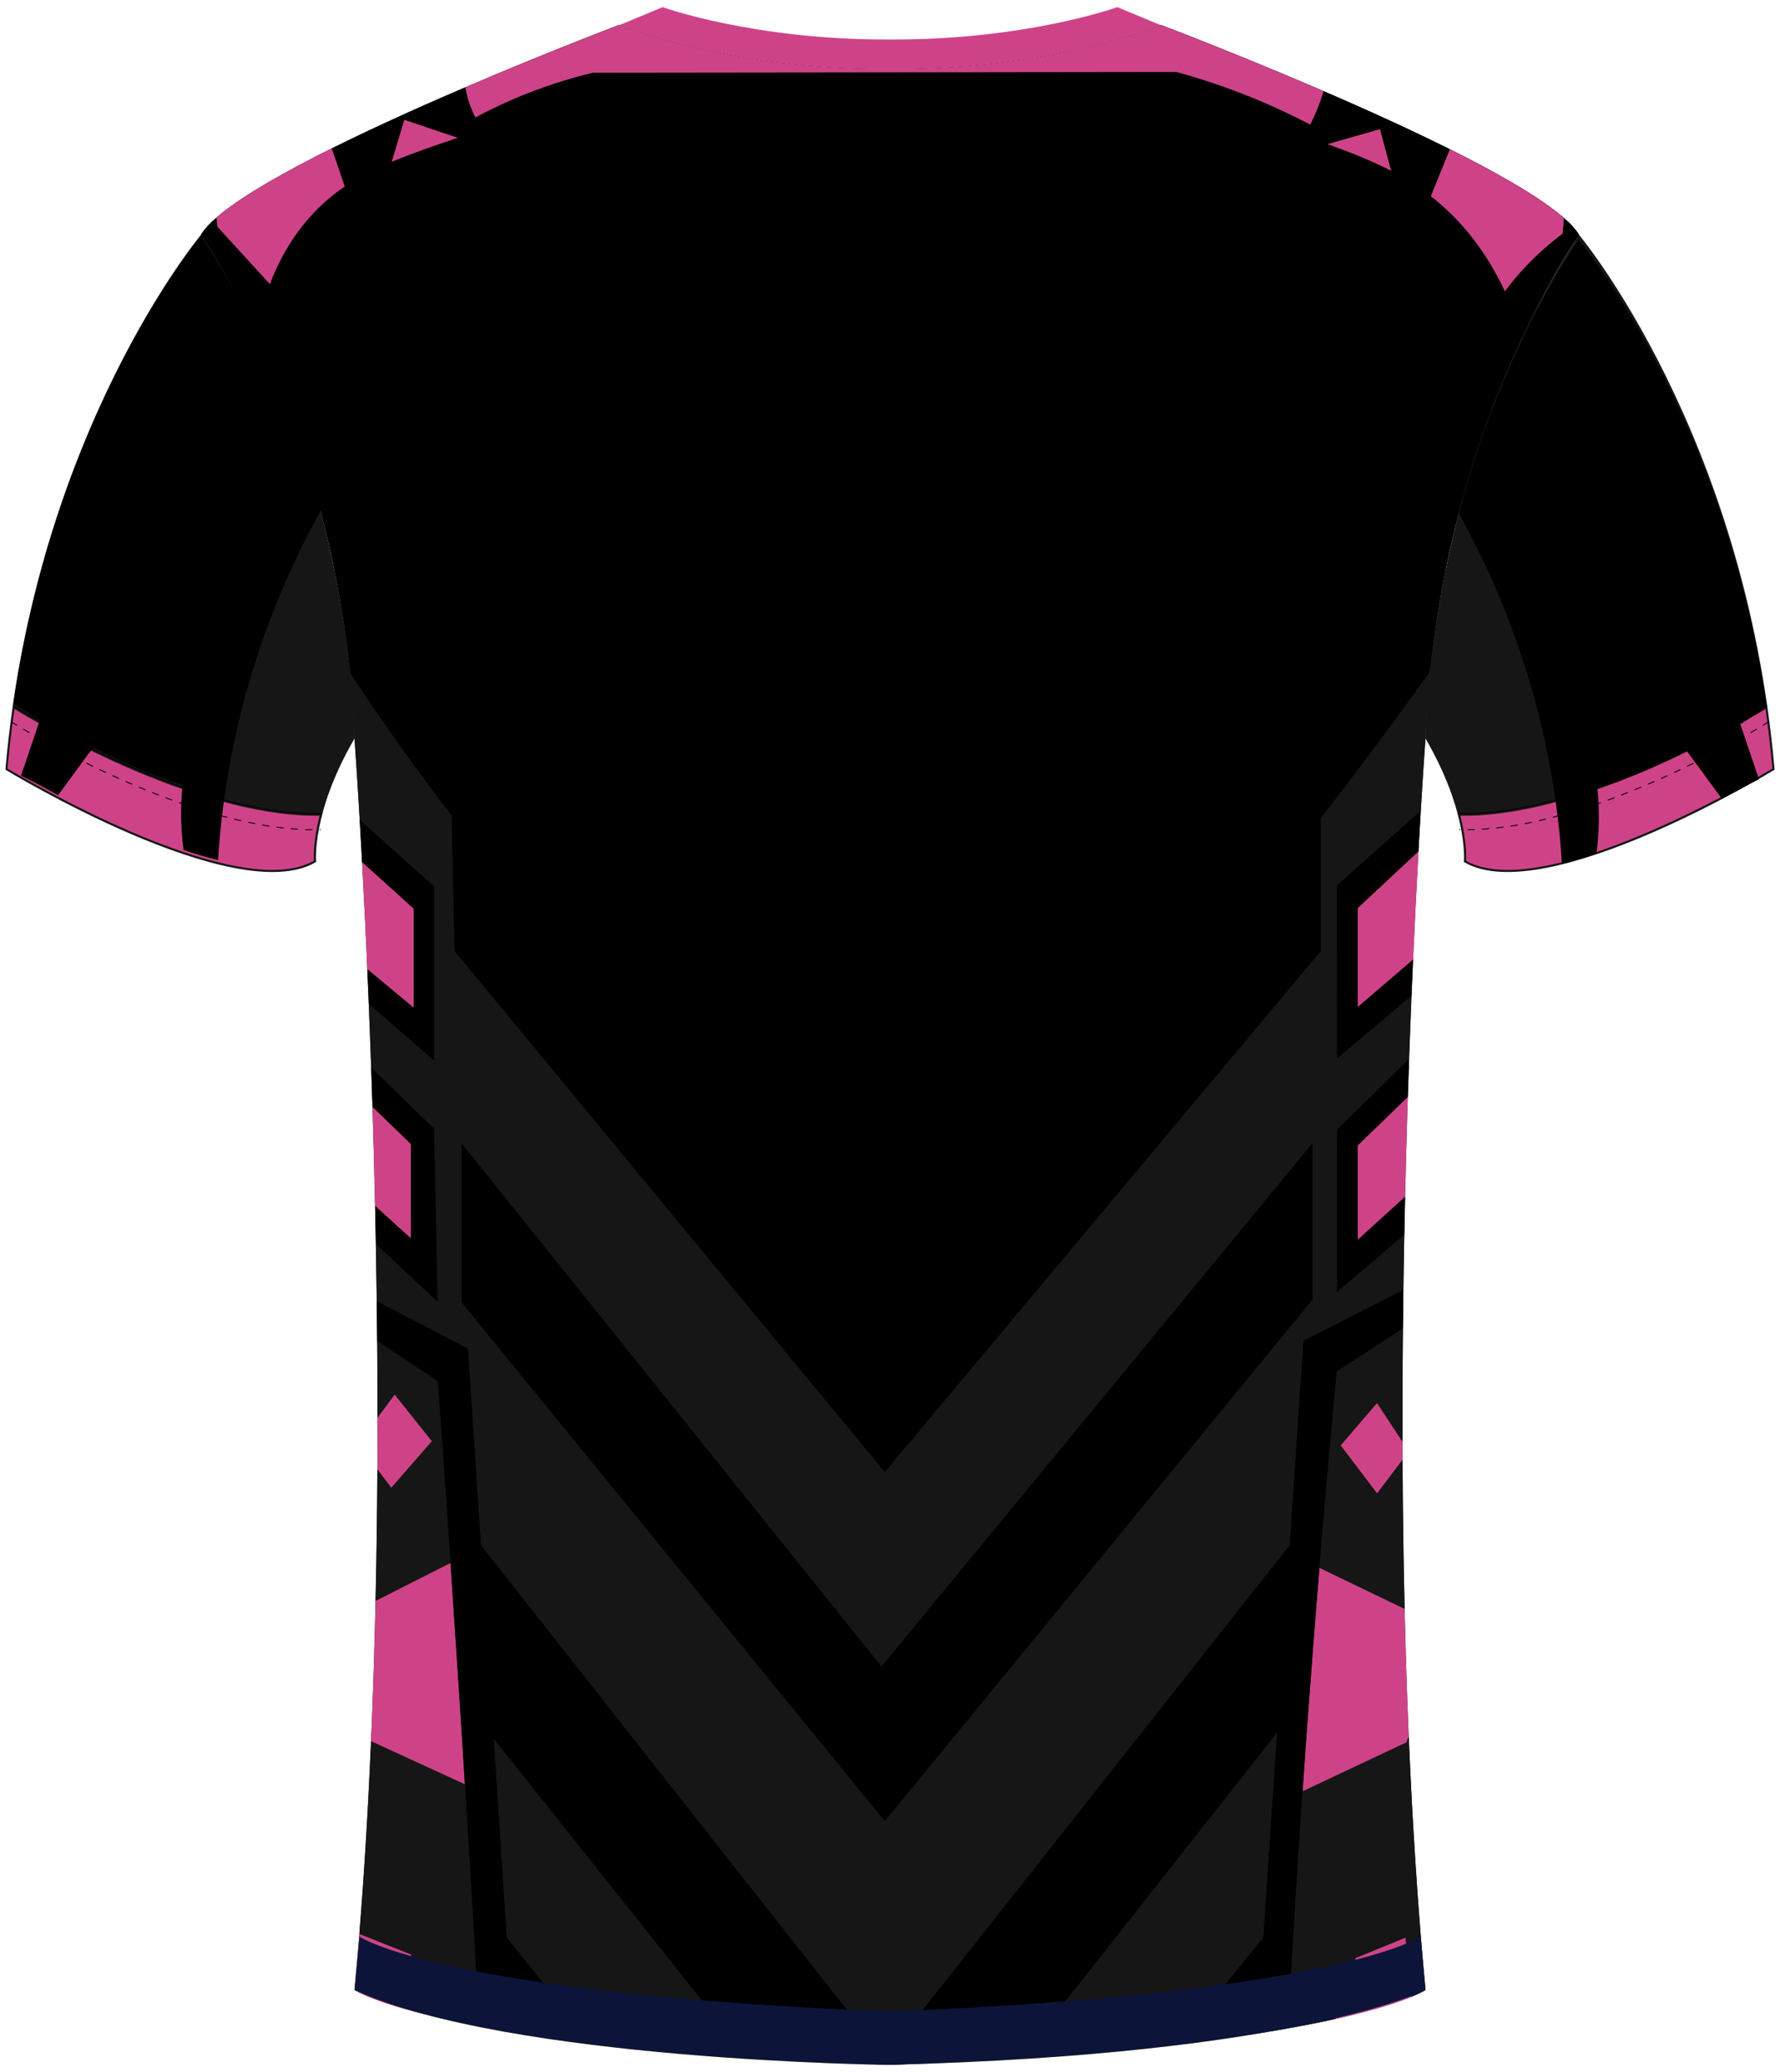 <?xml version="1.0" encoding="utf-8"?>
<!-- Generator: Adobe Illustrator 19.1.0, SVG Export Plug-In . SVG Version: 6.00 Build 0)  -->
<svg version="1.1" id="Layer_1" xmlns="http://www.w3.org/2000/svg" xmlns:xlink="http://www.w3.org/1999/xlink" x="0px" y="0px"
	 viewBox="0 0 495 576" style="enable-background:new 0 0 495 576;" xml:space="preserve">
<style type="text/css">
	<![CDATA[
	@font-face{font-family:'codaheavy';src:url('/fonts/coda-heavy-webfont.woff') format('woff')}
	text{font-family:Impact,codaheavy,sans-serif}
	.Number.fill{fill:#000}
	.NumberOutline.stroke{fill:none;stroke:#777;stroke-width:2.5}
	.Colour1.fill{fill:#161616;}
	.Colour2.fill{fill:#000000;}
	.Colour3.fill{fill:#CE4388;}
	.NeckAndArmTrim.fill{fill:#CE4388;}
	.BottomHem.fill{fill:#0D143A;}
	.st0{fill:none;stroke:#000000;stroke-width:0.25;stroke-miterlimit:10;stroke-dasharray:2;}
	.st1{fill:#EFD50D;}
	.st2{fill:none;stroke:#000000;stroke-width:0.25;stroke-miterlimit:10;}
	.st3{fill:#19181C;}
	]]>
</style>
<path class="Colour1 fill" d="M247.84,573.99c125.4-4.97,148.57-20.8,148.57-20.8c-14.4-153.63,0-347.89,0-347.89
	c2.98-84.25,42.71-140,42.71-140C427.95,46.71,322.8,6.94,322.8,6.94l-0.12,0.01c0,0-30.18,12.46-75.18,12.25l-0.43,0
	c-44.76,0.14-74.75-12.25-74.75-12.25l-0.12-0.01c0,0-105.15,39.77-116.33,58.35c0,0,39.73,55.75,42.71,140
	c0,0,14.4,194.27,0,347.89c0,0,23.18,15.83,148.59,20.8L247.84,573.99z"/>
<g>
	<path class="st0" d="M395.05,542.81c0,0-23,15.86-147.55,20.81"/>
	<path class="st0" d="M247.5,563.62c-124.55-4.96-147.55-20.81-147.55-20.81"/>
</g>
<g>
	<path class="st1" d="M247.5,559.16c124.55-4.96,147.55-20.81,147.55-20.81l1.37,14.84c0,0-34.6,17.87-149.34,20.81
		c0,0-105.75-1.2-148.49-20.81l1.37-14.84C99.95,538.35,122.95,554.21,247.5,559.16"/>
</g>
<g>
	<path class="st2" d="M395.05,538.35c0,0-23,15.86-147.55,20.81"/>
	<path class="st2" d="M247.5,559.16c-124.55-4.96-147.55-20.81-147.55-20.81"/>
</g>
<g>
	<path class="st0" d="M247.5,563.62c124.55-4.96,147.55-20.81,147.55-20.81"/>
	<path class="st0" d="M247.5,563.62c-124.55-4.96-147.55-20.81-147.55-20.81"/>
</g>
<g>
</g>
<g>
</g>
<path class="Colour3 fill" d="M377.58,279.96l15.39-13.18c0.51-11.4,1.03-21.54,1.5-30.13l-16.88,15.75V279.96z"/>
<path class="Colour3 fill" d="M114.25,317.98l-10.67-10.33c0.28,8.83,0.53,18.05,0.73,27.59l9.93,9V317.98z"/>
<path class="Colour3 fill" d="M115.09,252.63l-14.39-13.02c0.47,8.62,0.97,18.64,1.45,29.82l12.94,10.75V252.63z"/>
<path class="Colour3 fill" d="M363.36,481.83c-0.39,5.4-0.76,10.78-1.14,16.15l28.88-13.59l0.66-1.57c-0.5-11.87-0.88-23.76-1.16-35.6
	l-23.69-11.41C365.66,451.04,364.48,466.37,363.36,481.83z"/>
<path class="Colour3 fill" d="M377.58,344.65l13.16-11.94c0.22-9.63,0.48-18.93,0.76-27.82l-13.92,13.48V344.65z"/>
<path class="Colour3 fill" d="M382.95,415.17l7.09-9.34c-0.01-1.7-0.01-3.39-0.02-5.08l-7.08-10.77l-10.15,11.82L382.95,415.17z"/>
<path class="Colour3 fill" d="M390.89,538.6l-13.9,5.68l-5.67,16.97c10.94-2.43,17.46-4.65,21.1-6.14L390.89,538.6z"/>
<path class="Colour3 fill" d="M99.94,537.59c-0.42,5.24-0.87,10.44-1.35,15.59c0,0,4.72,3.22,21.38,7.21l-5.69-17.11L99.94,537.59z"/>
<path class="Colour3 fill" d="M128.16,477.96c-0.93-14.55-1.9-29.06-2.88-43.51L104.45,445c-0.29,12.98-0.7,26.04-1.26,39.06l26.11,11.99
	C128.92,490.03,128.55,483.99,128.16,477.96z"/>
<path class="Colour3 fill" d="M120.12,400.62l-10.37-13l-4.77,6.44c0,4.78-0.01,9.59-0.04,14.43l3.86,5.12L120.12,400.62z"/>
<path class="Colour2 fill" d="M245.14,463.22l119.92-145.56v43.58l-119,145.06l-117.8-144.32v-44.32L245.14,463.22z M383.12,186.46
	c-45.59,65.65-93.29,119.1-137.06,161.74c-41.16-43.67-84.41-94.58-127.07-153.35c-9.06-12.49-17.76-24.87-26.12-37.11
	c1.91,9.26,3.46,19.09,4.49,29.42c9.49,14.35,18.97,27.55,28.21,39.6c0.26,12.53,0.51,25.07,0.78,37.59l119.71,144.91l121.33-144.93
	v-37.91c9.99-12.6,20.29-26.61,30.56-42.05c1-9.11,2.4-17.81,4.08-26.06C395.98,167.61,389.69,177,383.12,186.46z M355.09,481.74
	l3.51-52.2L246.05,572.03L133.79,429.54l3.56,53.89l70.36,88.44c11.88,0.82,24.99,1.54,39.47,2.12l0.67,0
	c13.1-0.52,25.07-1.16,36.02-1.88l71.22-90.34V481.74z M351.25,538.6l-24,29.67c8.32-0.96,15.69-1.96,22.2-2.97L351.25,538.6z
	 M140.98,538.6l1.73,26.25c6.35,1.03,13.57,2.05,21.75,3.03L140.98,538.6z M391.51,304.89c0.12-3.59,0.23-7.12,0.36-10.57
	l-20.11,19.69v45.27l18.77-16.03c0.07-3.55,0.14-7.07,0.22-10.54l-13.16,11.94v-26.28L391.51,304.89z M371.75,264.34v30.03
	l20.78-17.56c0.14-3.44,0.29-6.79,0.43-10.04l-15.39,13.18v-27.57l16.88-15.75c0.23-4.14,0.45-7.92,0.65-11.31l-23.36,20.78V264.34z
	 M120.76,246.4l-20.73-18.53c0.21,3.55,0.43,7.46,0.66,11.73l14.39,13.02v27.55l-12.94-10.75c0.14,3.14,0.27,6.37,0.41,9.68
	l18.2,15.81V246.4z M120.76,313.75l-17.54-17.04c0.12,3.57,0.25,7.23,0.36,10.95l10.67,10.33v26.26l-9.93-9
	c0.08,3.5,0.15,7.04,0.21,10.61l17.2,16.12L120.76,313.75z M362.22,497.98c0.37-5.37,0.75-10.75,1.14-16.15
	c1.12-15.47,2.3-30.79,3.56-46.01c0.95-11.5,1.93-22.93,2.97-34.28c0.61-6.78,1.23-13.54,1.87-20.28l18.39-11.95
	c0.04-3.64,0.08-7.26,0.13-10.84l-27.84,14.26l-3.82,56.81l-3.51,52.2v0.02l-3.84,56.84l-1.8,26.7c3.12-0.48,6.04-0.97,8.77-1.46
	C359.38,542.11,360.71,520.16,362.22,497.98z M140.98,538.6l-3.64-55.17l-3.56-53.89l-3.61-54.68l-25.41-13.16
	c0.05,3.68,0.09,7.39,0.12,11.12l16.83,11.13c0.4,5.49,0.79,10.98,1.18,16.48c0.81,11.31,1.6,22.65,2.38,34.02
	c0.98,14.46,1.94,28.96,2.88,43.51c0.39,6.03,0.76,12.07,1.13,18.09c1.41,22.49,2.71,44.85,3.96,67.16c2.92,0.55,6.06,1.1,9.46,1.65
	L140.98,538.6z"/>
<path class="Colour1 fill" d="M371.75,246.11l23.36-20.78c0.76-12.79,1.3-20.04,1.3-20.04c0.25-7.19,0.78-14.17,1.52-20.92
	c-10.26,15.45-20.57,29.46-30.56,42.05v37.91L246.05,409.26L126.34,264.35c-0.26-12.52-0.51-25.05-0.78-37.59
	c-9.24-12.06-18.72-25.25-28.21-39.6c0.59,5.88,1.01,11.93,1.23,18.13c0,0,0.61,8.21,1.45,22.58l20.73,18.53v48.51l-18.2-15.81
	c0.23,5.63,0.45,11.5,0.66,17.59l17.54,17.04l0.96,48.23l-17.2-16.12c0.1,5.2,0.18,10.48,0.25,15.83l25.41,13.16l3.61,54.68
	l112.27,142.49L358.6,429.54l3.82-56.81l27.84-14.26c0.07-5.15,0.16-10.22,0.25-15.22l-18.77,16.03v-45.27l20.11-19.69
	c0.22-6.07,0.44-11.92,0.67-17.51l-20.78,17.56v-30.03V246.11z M365.05,361.23l-119,145.06l-117.8-144.32v-44.32l116.88,145.56
	l119.92-145.56V361.23z M327.25,568.27c-12.28,1.41-26.64,2.73-43.38,3.83l71.22-90.34l-3.84,56.84L327.25,568.27z M207.7,571.87
	c-16.77-1.16-31.08-2.53-43.24-3.99l-23.48-29.28l-3.64-55.17L207.7,571.87z M371.32,561.25c-3.81,0.85-8.15,1.72-13.1,2.59
	c1.16-21.74,2.49-43.69,4-65.86l28.88-13.59l0.66-1.57c1.01,23.84,2.51,47.55,4.65,70.36c0,0-1.07,0.73-3.99,1.92l-1.54-16.51
	l-13.9,5.68L371.32,561.25z M133.26,563.2c-5.1-0.96-9.51-1.9-13.29-2.81l-5.69-17.11l-14.34-5.69c1.41-17.54,2.47-35.5,3.25-53.54
	l26.11,11.99C130.7,518.53,132.01,540.9,133.26,563.2z M390.14,369.31c-0.1,10.27-0.14,20.77-0.12,31.44l-7.08-10.77l-10.15,11.82
	l-2.91-0.26c0.61-6.78,1.23-13.54,1.87-20.28L390.14,369.31z M382.95,415.17l7.09-9.34c0.06,13.61,0.24,27.46,0.57,41.39
	l-23.69-11.41c0.95-11.5,1.93-22.93,2.97-34.28l2.91,0.26L382.95,415.17z M104.98,394.06c0-7.17-0.03-14.26-0.09-21.24l16.83,11.13
	c0.4,5.49,0.79,10.98,1.18,16.48l-2.78,0.2l-10.37-13L104.98,394.06z M125.28,434.44L104.45,445c0.27-12.28,0.43-24.49,0.5-36.51
	l3.86,5.12l11.32-12.98l2.78-0.2C123.71,411.73,124.51,423.07,125.28,434.44z"/>
<path class="Colour2 fill" d="M247.37,361.69c48.01-46.77,100.06-104.68,150.33-175.07c7.5-73.72,41.43-121.33,41.43-121.33
	C427.95,46.71,322.8,6.94,322.8,6.94l-0.12,0.01c0,0-30.18,12.46-75.18,12.25l-0.43,0c-44.76,0.14-74.75-12.25-74.75-12.25
	l-0.12-0.01c0,0-105.15,39.77-116.33,58.35c0,0,31.61,44.37,40.55,113.75c0.87,1.2,1.72,2.39,2.6,3.6
	C148.83,251.25,199.33,310.7,247.37,361.69z"/>
<path class="Colour1 fill" d="M439.12,65.29c0,0,46.18,55.01,54.38,148.67c0,0-64.06,39.03-86.41,25.65c0,0,1.37-13.63-10.68-34.32
	C396.42,205.29,396.29,131.08,439.12,65.29z"/>
<path class="Colour1 fill" d="M55.88,65.29c0,0-46.18,55.01-54.38,148.67c0,0,64.06,39.03,86.41,25.65c0,0-1.37-13.63,10.68-34.32
	C98.58,205.29,98.71,131.08,55.88,65.29z"/>
<path class="NeckAndArmTrim fill" d="M419.26,241.83c-4.7,0-8.59-0.85-11.56-2.53c0.07-1.29,0.13-5.73-1.6-12.55
	c0.35,0.01,0.69,0.01,1.04,0.01c34.14,0,77.58-25.84,83.83-29.67c0.77,5.38,1.41,10.9,1.91,16.57
	C488.8,216.11,445.19,241.83,419.26,241.83z"/>
<path class="NeckAndArmTrim fill" d="M2.1,213.66c0.5-5.66,1.15-11.19,1.91-16.57c6.25,3.83,49.69,29.67,83.83,29.67
	c0.35,0,0.7-0.01,1.04-0.01c-1.73,6.82-1.67,11.26-1.6,12.55c-2.97,1.68-6.85,2.53-11.56,2.53C49.81,241.83,6.2,216.11,2.1,213.66z"
	/>
<g>
	<path class="st2" d="M3.57,196.13c0,0,48.93,31.06,86.1,30.03"/>
	<path class="st0" d="M3.03,200.59c0,0,48.93,31.06,86.1,30.03"/>
	<path class="st2" d="M491.43,196.13c0,0-48.93,31.06-86.1,30.03"/>
	<path class="st0" d="M491.97,200.59c0,0-48.93,31.06-86.1,30.03"/>
</g>
<path class="Colour2 fill" d="M364.39,34.65l-3.01,2.7c-0.63-0.21-1.26-0.43-1.9-0.64c-14.15-4.87-26.29-7.36-34.61-8.73l-158.21-0.41
	c-8.09,1.58-19.71,4.21-33.33,8.73l-1.2-3.63c4.23-2.26,9.07-4.55,14.47-6.69c6.61-2.59,12.78-4.43,18.26-5.76l162.31-0.19
	c6.17,1.69,12.93,3.89,20.11,6.77C353.61,29.31,359.29,31.99,364.39,34.65z"/>
<path class="Colour3 fill" d="M60.17,60.53c6.5-5.66,18.42-12.46,32.12-19.28l3.61,10.59c-3.09,2.08-5.91,4.46-8.59,7.27
	c-2.94,3.08-8.28,9.42-12.28,19.91c-4.86-5.32-9.73-10.65-14.6-15.97C60.33,62.29,60.24,61.44,60.17,60.53z M402.72,58.69
	c3.64,3.45,10.33,10.57,15.77,22.31h0.01c2.16-2.88,4.86-6.07,8.2-9.31c2.72-2.66,5.4-4.87,7.86-6.72c0.16-1.37,0.28-2.83,0.37-4.35
	c-6.41-5.62-18.19-12.36-31.77-19.14l-5.29,13.03C399.52,55.8,401.12,57.19,402.72,58.69z M386.91,47.52l-3.13-11.67l-14.67,4.2
	C375.67,42.39,381.52,44.71,386.91,47.52z M132.15,32.66c4.23-2.26,9.07-4.55,14.47-6.69c6.61-2.59,12.78-4.43,18.26-5.76
	l162.31-0.19c6.17,1.69,12.93,3.89,20.11,6.77c6.31,2.52,11.99,5.2,17.09,7.86c0.99-1.93,1.99-4.2,2.9-6.77
	c0.3-0.86,0.57-1.7,0.81-2.52C343.84,14.9,322.8,6.94,322.8,6.94l-0.12,0.01c0,0-30.18,12.46-75.18,12.25l-0.43,0
	c-44.76,0.14-74.75-12.25-74.75-12.25l-0.12-0.01c0,0-19.63,7.42-42.82,17.35c0.08,0.43,0.15,0.87,0.25,1.32
	C130.28,28.53,131.26,30.9,132.15,32.66z M127.33,38.29l-14.92-5.03l-3.52,11.75C114.17,42.79,120.2,40.68,127.33,38.29z"/>
<path class="Colour2 fill" d="M367.29,27.88c0.3-0.86,0.57-1.7,0.81-2.52c11.6,5,23.94,10.58,35.06,16.13l-5.29,13.03
	c-3.48-2.71-7.09-4.98-10.96-6.99l-3.13-11.67l-14.67,4.2c-1.9-0.67-3.85-1.36-5.87-2.06c-0.62-0.22-1.22-0.43-1.85-0.64l3.01-2.7
	C365.38,32.71,366.38,30.45,367.29,27.88z M434.93,60.63c-0.09,1.52-0.21,2.98-0.37,4.35c-2.46,1.85-5.14,4.06-7.86,6.72
	c-3.34,3.24-6.04,6.43-8.2,9.31h-0.01c0.18,0.37,0.34,0.75,0.52,1.14c0.99,2.21,1.92,4.57,2.79,7.1c0.51,1.49,0.99,3.05,1.44,4.66
	c8.58-18.35,15.88-28.61,15.88-28.61C438.26,63.85,436.83,62.29,434.93,60.63z M95.91,51.85c3.83-2.6,8.06-4.77,12.98-6.84
	l3.52-11.75l14.92,5.03c1.92-0.64,3.93-1.3,6.02-2l-1.2-3.63c-0.89-1.75-1.87-4.13-2.51-7.05c-0.1-0.45-0.18-0.89-0.25-1.32
	c-12.15,5.2-25.28,11.09-37.09,16.97L95.91,51.85z M71.99,89.24c0.56-2.54,1.22-4.89,1.95-7.1c0.34-1.07,0.71-2.11,1.1-3.11
	c-4.86-5.32-9.73-10.65-14.6-15.97c-0.1-0.77-0.19-1.61-0.26-2.52c-1.95,1.7-3.42,3.29-4.3,4.76c0,0,7.03,9.87,15.4,27.58
	C71.49,91.63,71.73,90.41,71.99,89.24z"/>
<path class="NeckAndArmTrim fill" d="M310.75,2l-0.1,0.01c0,0-25.35,9.15-63.15,8.97l-0.36,0c-37.6,0.12-62.79-8.97-62.79-8.97L184.25,2
	l-11.93,4.95c0,0,29.99,12.39,74.75,12.25l0.43,0c45,0.21,75.18-12.25,75.18-12.25L310.75,2z"/>
<path class="Colour2 fill" d="M50.79,218.28c-4.47-1.49-9.23-3.27-14.21-5.43c-3.81-1.65-7.38-3.35-10.69-5.06
	c-3.25,4.43-6.5,8.85-9.74,13.28c-2.57-1.47-5.25-2.92-8.05-4.33c-0.75-0.38-1.5-0.75-2.25-1.12c1.73-5.11,3.46-10.22,5.19-15.32
	c-2.44-1.59-4.88-3.17-7.33-4.76c11.92-82.2,52.33-129.95,52.33-129.95c16.91,25.75,27.12,52.8,33.29,76.12
	c-9.92,17.59-25.97,52.43-28.69,97.39c-3.14-0.77-6.35-1.72-9.59-2.8c-0.47-3.52-0.76-7.54-0.65-11.96
	C50.45,222.21,50.59,220.18,50.79,218.28z M444.21,219.28c4.47-1.49,9.23-3.27,14.21-5.43c3.81-1.65,7.38-3.35,10.69-5.06
	c3.25,4.43,6.5,8.85,9.74,13.28c2.57-1.47,5.25-2.92,8.05-4.33c0.75-0.38,1.5-0.75,2.25-1.12c-1.73-5.11-3.46-10.22-5.19-15.32
	c2.44-1.59,4.88-3.17,7.33-4.76c-11.92-82.2-52.33-129.95-52.33-129.95c-16.91,25.75-27.12,52.8-33.29,76.12
	c9.92,17.59,25.97,52.43,28.69,97.39c3.14-0.77,6.35-1.72,9.59-2.8c0.47-3.52,0.76-7.54,0.65-11.96
	C444.55,223.21,444.41,221.18,444.21,219.28z"/>
<path class="BottomHem fill" d="M247.5,559.16c124.55-4.96,147.55-20.81,147.55-20.81l1.37,14.84c0,0-34.6,17.87-149.34,20.81
	c0,0-105.75-1.2-148.49-20.81l1.37-14.84C99.96,538.35,122.96,554.21,247.5,559.16"/>
<g id="BBodyLogos"></g>
</svg>
